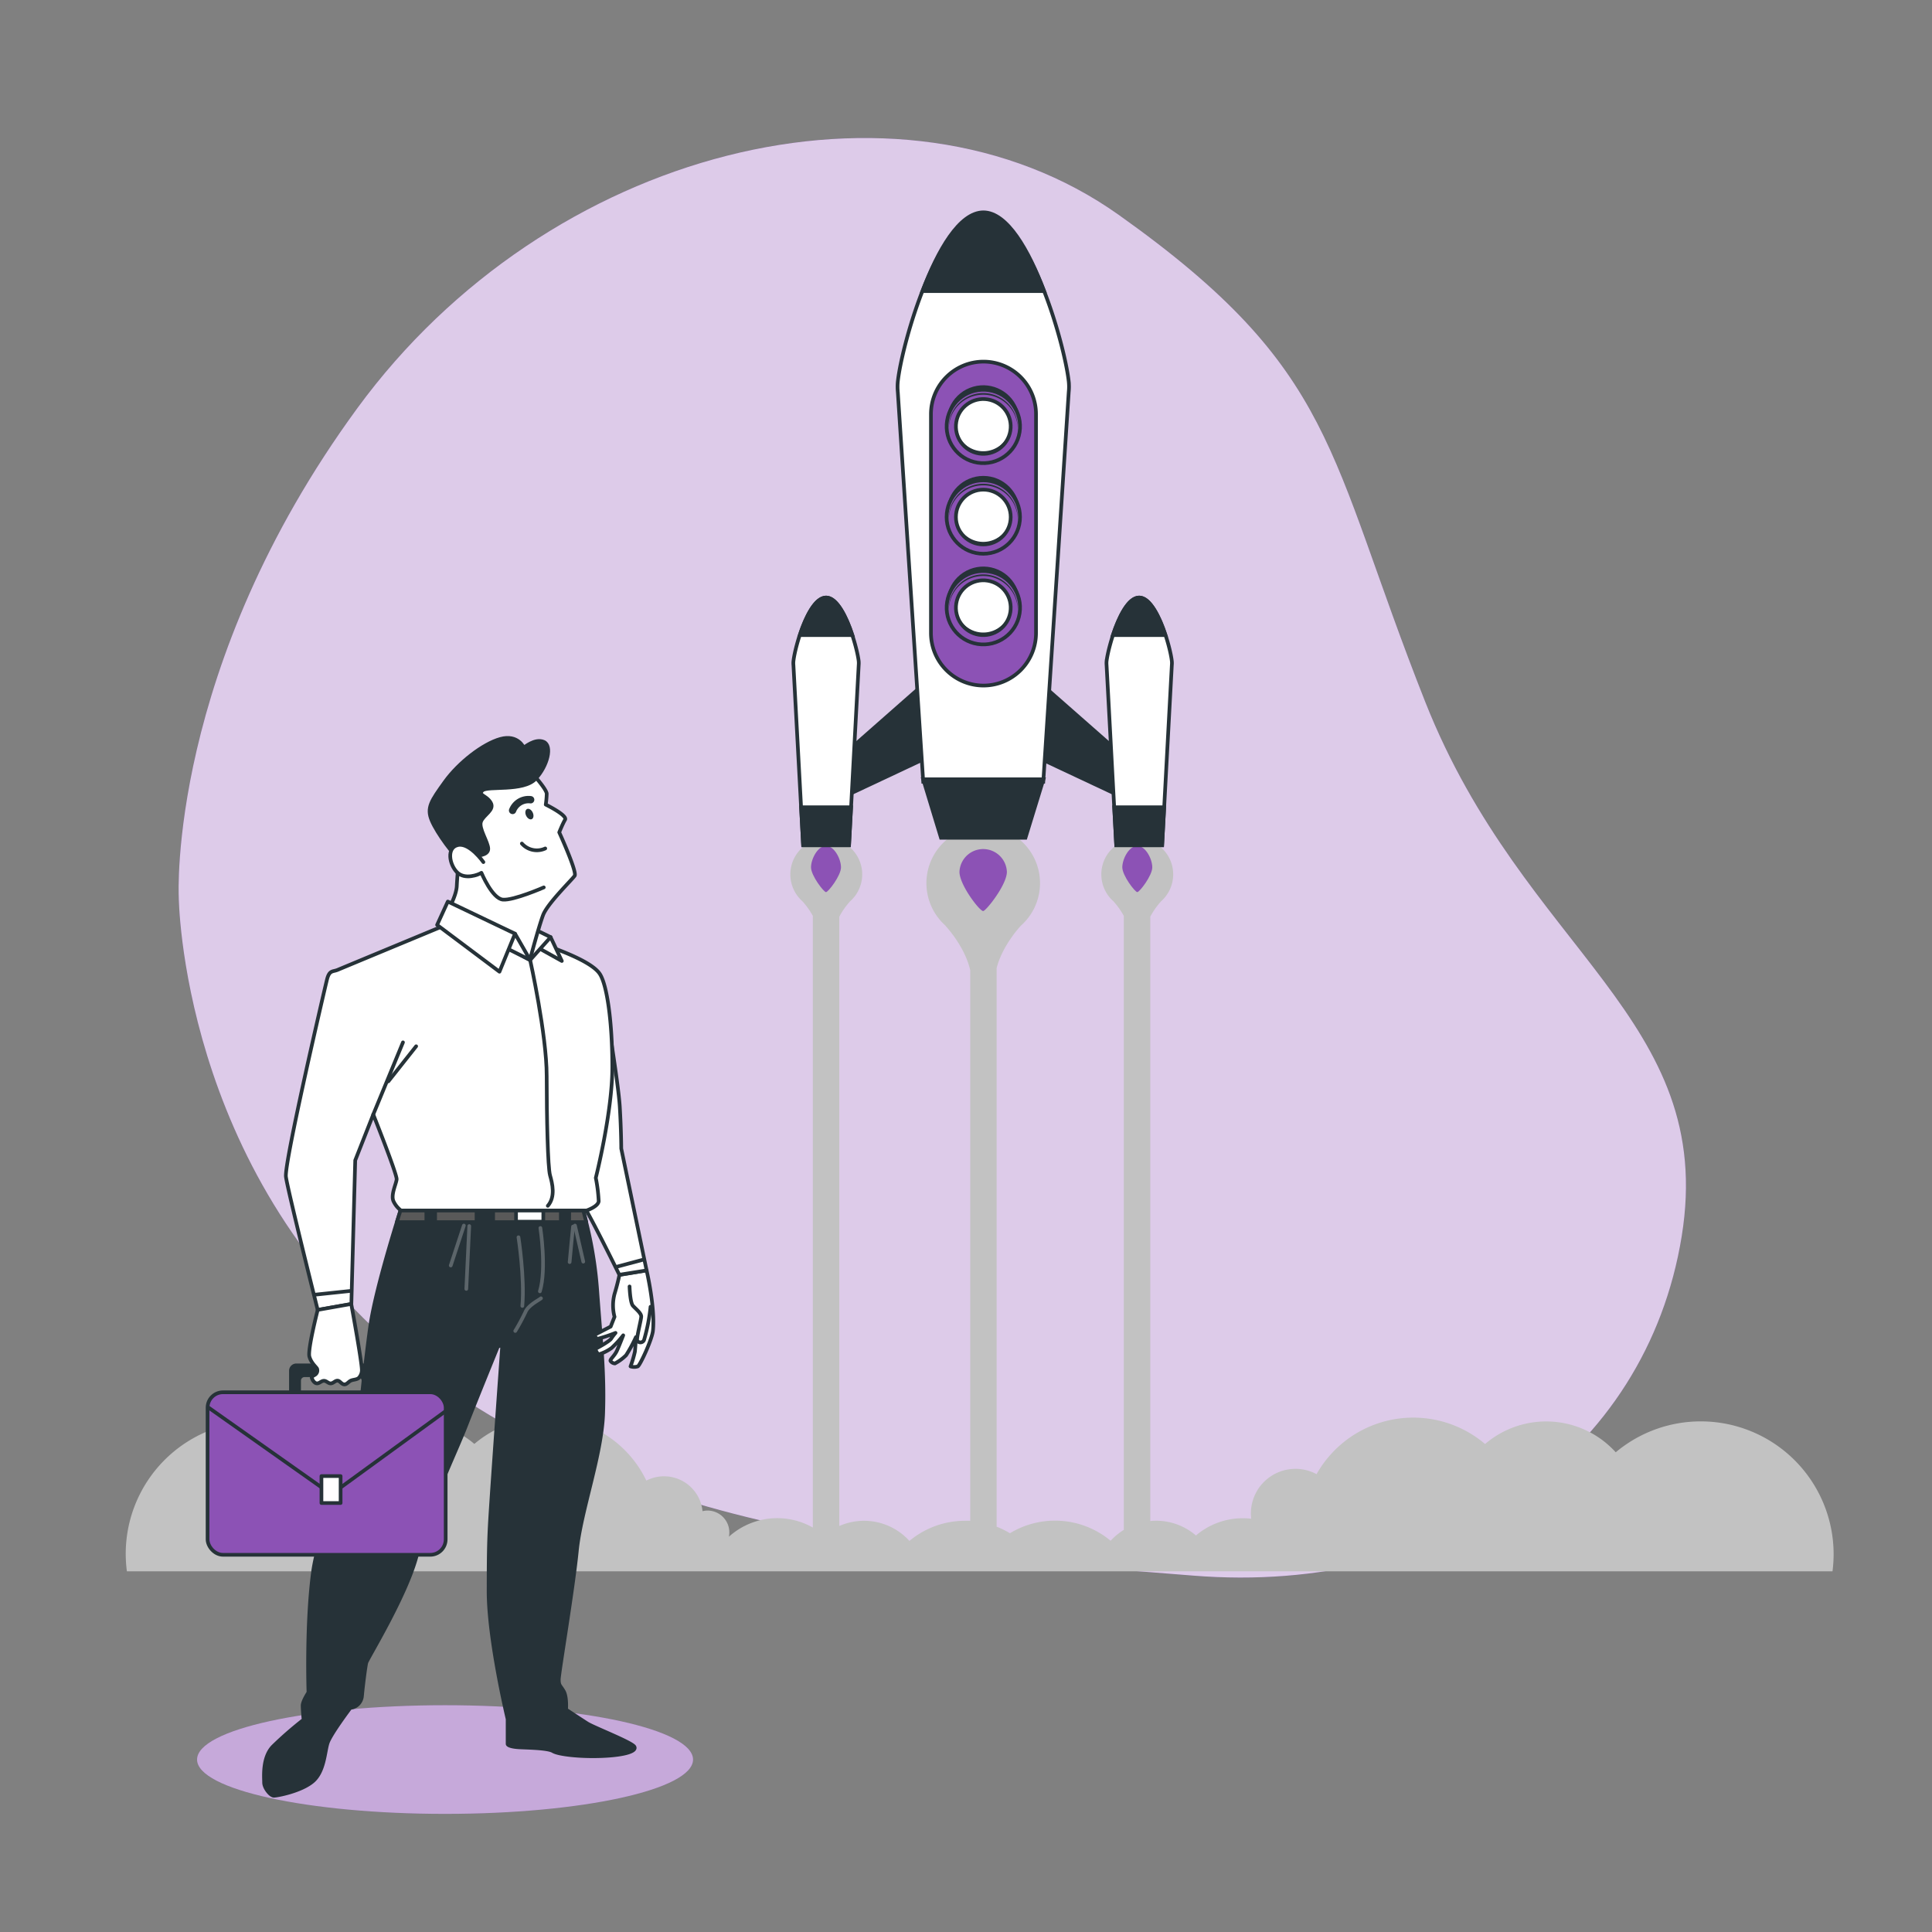 <svg xmlns="http://www.w3.org/2000/svg" viewBox="0 0 500 500"><rect x="0" y="0" width="500" height="500" fill="#808080" stroke="none"/><g id="freepik--background-simple--inject-2"><path d="M46.26,232s.38,70.53,57.86,118.28,138.79,52.17,204.57,57.48,117.39-31.4,126.53-87.8-40.77-73.63-66.36-138.29S346.26,95.9,289.51,55.6s-147.82-17.18-197,50S46.26,232,46.26,232Z" style="fill:#8C52B5"></path><path d="M46.26,232s.38,70.53,57.86,118.28,138.79,52.17,204.57,57.48,117.39-31.4,126.53-87.8-40.77-73.63-66.36-138.29S346.26,95.9,289.51,55.6s-147.82-17.18-197,50S46.26,232,46.26,232Z" style="fill:#fff;opacity:0.7"></path></g><g id="freepik--Rocket--inject-2"><path d="M440.15,367.85a34.25,34.25,0,0,0-22,8,24.3,24.3,0,0,0-33.81-2.14,28.71,28.71,0,0,0-43.61,7.8,11.54,11.54,0,0,0-17,10.18,11.94,11.94,0,0,0,.08,1.35,19.28,19.28,0,0,0-2.16-.12,18.68,18.68,0,0,0-12.14,4.46,15.84,15.84,0,0,0-10.33-3.82,14.72,14.72,0,0,0-1.49.08V237.24a19.65,19.65,0,0,1,2.81-4h0a9.3,9.3,0,1,0-12.36,0l0,0a19.74,19.74,0,0,1,2.7,3.79V395.93a16.52,16.52,0,0,0-3.41,2.82,22.5,22.5,0,0,0-26.06-1.95,22.4,22.4,0,0,0-3.44-1.69V250.54c1.52-6,6.3-11,6.3-11v0a14.7,14.7,0,1,0-19.55,0l0,.05s5,5.26,6.42,11.52V393.58c-.44,0-.89,0-1.35,0a22.39,22.39,0,0,0-14.39,5.21,15.85,15.85,0,0,0-18.15-3.86V237.24a19.65,19.65,0,0,1,2.81-4h0a9.3,9.3,0,1,0-12.36,0l0,0a19.74,19.74,0,0,1,2.7,3.79V395.33a18.69,18.69,0,0,0-21.72,2.37,5.83,5.83,0,0,0,.11-1.12,5.65,5.65,0,0,0-5.65-5.65,5.56,5.56,0,0,0-1.29.16,10,10,0,0,0-14.54-7.91,28.73,28.73,0,0,0-44.51-9.49,24.3,24.3,0,0,0-33.81,2.14,34.33,34.33,0,0,0-56.11,30.82H474.25a35.79,35.79,0,0,0,.29-4.42A34.39,34.39,0,0,0,440.15,367.85Z" style="fill:#c2c2c2"></path><path d="M217.65,224.46c0-2.14-1.73-5.54-3.88-5.54s-3.88,3.4-3.88,5.54,3.3,6.42,3.88,6.42S217.65,226.6,217.65,224.46Z" style="fill:#8C52B5"></path><path d="M298.21,224.46c0-2.14-1.73-5.54-3.88-5.54s-3.88,3.4-3.88,5.54,3.3,6.42,3.88,6.42S298.21,226.6,298.21,224.46Z" style="fill:#8C52B5"></path><path d="M214.22,198.93l27.36-24.08v20.43l-25.54,12Z" style="fill:#263238;stroke:#263238;stroke-miterlimit:10;stroke-width:0.951px"></path><path d="M219.73,218.75H207.85l-2.51-46.63a4.88,4.88,0,0,1,0-1c.41-3.85,4-16.47,8.44-16.47h0c4.41,0,8,12.62,8.45,16.47a5.68,5.68,0,0,1,0,1Z" style="fill:#fff;stroke:#263238;stroke-miterlimit:10;stroke-width:0.951px"></path><path d="M207,164.36h13.6c-1.54-4.68-4-9.72-6.8-9.72S208.54,159.68,207,164.36Z" style="fill:#263238;stroke:#263238;stroke-miterlimit:10;stroke-width:0.951px"></path><polygon points="207.32 208.91 207.85 218.75 219.73 218.75 220.26 208.91 207.32 208.91" style="fill:#263238;stroke:#263238;stroke-miterlimit:10;stroke-width:0.951px"></polygon><path d="M294.39,198.93,267,174.85v20.43l25.54,12Z" style="fill:#263238;stroke:#263238;stroke-miterlimit:10;stroke-width:0.951px"></path><path d="M288.88,218.75h11.88l2.51-46.63a4.88,4.88,0,0,0,0-1c-.41-3.85-4-16.47-8.44-16.47h0c-4.41,0-8,12.62-8.45,16.47a5.68,5.68,0,0,0,0,1Z" style="fill:#fff;stroke:#263238;stroke-miterlimit:10;stroke-width:0.951px"></path><polygon points="301.29 208.91 300.76 218.75 288.88 218.75 288.35 208.91 301.29 208.91" style="fill:#263238;stroke:#263238;stroke-miterlimit:10;stroke-width:0.951px"></polygon><path d="M288,164.36h13.6c-1.55-4.68-4-9.72-6.8-9.72S289.56,159.68,288,164.36Z" style="fill:#263238;stroke:#263238;stroke-miterlimit:10;stroke-width:0.951px"></path><path d="M260.58,225.63a6.14,6.14,0,0,0-12.27,0c0,3.39,5.21,10.15,6.13,10.15C255.16,235.78,260.58,229,260.58,225.63Z" style="fill:#8C52B5"></path><path d="M270,202.33H238.93l-6.58-100.92a13.8,13.8,0,0,1,0-2.65c1.1-10.1,10.59-43.15,22.12-43.15h0c11.54,0,21,33.05,22.12,43.15a13,13,0,0,1,0,2.65Z" style="fill:#fff;stroke:#263238;stroke-miterlimit:10;stroke-width:0.951px"></path><path d="M254.53,177.42h0a13.6,13.6,0,0,1-13.6-13.59V107.18a13.6,13.6,0,0,1,13.6-13.59h0a13.6,13.6,0,0,1,13.59,13.59v56.65A13.6,13.6,0,0,1,254.53,177.42Z" style="fill:#8C52B5;stroke:#263238;stroke-miterlimit:10;stroke-width:0.951px"></path><polygon points="265.39 216.82 243.53 216.82 238.93 201.68 270.04 201.68 265.39 216.82" style="fill:#263238;stroke:#263238;stroke-miterlimit:10;stroke-width:0.951px"></polygon><circle cx="254.48" cy="109.21" r="9.5" transform="translate(-22.35 101.88) rotate(-21.71)" style="fill:#263238"></circle><circle cx="254.48" cy="110.35" r="9.5" transform="translate(105.44 344.29) rotate(-80.94)" style="fill:#8C52B5;stroke:#263238;stroke-miterlimit:10;stroke-width:0.951px"></circle><path d="M254.48,102.15a8.91,8.91,0,0,1,8.9,8.56c0-.12,0-.24,0-.36a8.92,8.92,0,0,0-17.83,0c0,.12,0,.24,0,.36A8.9,8.9,0,0,1,254.48,102.15Z" style="fill:#263238"></path><circle cx="254.48" cy="110.35" r="7.09" transform="translate(104.7 343.82) rotate(-80.76)" style="fill:#fff;stroke:#263238;stroke-miterlimit:10;stroke-width:0.951px"></circle><path d="M254.48,116.78a7.09,7.09,0,0,0,7.08-6.76c0,.11,0,.22,0,.33a7.09,7.09,0,0,1-14.18,0c0-.11,0-.22,0-.33A7.09,7.09,0,0,0,254.48,116.78Z" style="fill:#263238"></path><circle cx="254.48" cy="132.67" r="9.5" style="fill:#263238"></circle><circle cx="254.48" cy="133.81" r="9.5" style="fill:#8C52B5;stroke:#263238;stroke-miterlimit:10;stroke-width:0.951px"></circle><path d="M254.48,125.61a8.91,8.91,0,0,1,8.9,8.56c0-.12,0-.24,0-.36a8.92,8.92,0,0,0-17.83,0c0,.12,0,.24,0,.36A8.9,8.9,0,0,1,254.48,125.61Z" style="fill:#263238"></path><circle cx="254.48" cy="133.81" r="7.09" style="fill:#fff;stroke:#263238;stroke-miterlimit:10;stroke-width:0.951px"></circle><path d="M254.48,140.24a7.09,7.09,0,0,0,7.08-6.76c0,.11,0,.22,0,.33a7.09,7.09,0,1,1-14.18,0c0-.11,0-.22,0-.33A7.09,7.09,0,0,0,254.48,140.24Z" style="fill:#263238"></path><circle cx="254.48" cy="156.13" r="9.5" transform="translate(-39.7 105.21) rotate(-21.71)" style="fill:#263238"></circle><circle cx="254.48" cy="157.27" r="9.5" transform="translate(59.11 383.82) rotate(-80.94)" style="fill:#8C52B5;stroke:#263238;stroke-miterlimit:10;stroke-width:0.951px"></circle><path d="M254.48,149.07a8.91,8.91,0,0,1,8.9,8.56c0-.12,0-.24,0-.36a8.92,8.92,0,0,0-17.83,0c0,.12,0,.24,0,.36A8.9,8.9,0,0,1,254.48,149.07Z" style="fill:#263238"></path><circle cx="254.48" cy="157.27" r="7.09" transform="translate(58.39 383.2) rotate(-80.76)" style="fill:#fff;stroke:#263238;stroke-miterlimit:10;stroke-width:0.951px"></circle><path d="M254.48,163.7a7.09,7.09,0,0,0,7.08-6.76c0,.11,0,.22,0,.33a7.09,7.09,0,0,1-14.18,0c0-.11,0-.22,0-.33A7.09,7.09,0,0,0,254.48,163.7Z" style="fill:#263238"></path><path d="M238.74,75.34h31.48c-4-10.57-9.55-20.39-15.74-20.39h0C248.3,55,242.72,64.77,238.74,75.34Z" style="fill:#263238;stroke:#263238;stroke-miterlimit:10;stroke-width:0.951px"></path><line x1="233.68" y1="169.13" x2="233.71" y2="169.73" style="fill:#fcfcfc"></line><line x1="233.69" y1="169.28" x2="233.71" y2="169.73" style="fill:#9ba7ac"></line><line x1="233.7" y1="169.54" x2="233.71" y2="169.73" style="fill:#697b82"></line></g><g id="freepik--Character--inject-2"><ellipse cx="115.18" cy="455.37" rx="64.18" ry="14.06" style="fill:#8C52B5"></ellipse><ellipse cx="115.18" cy="455.37" rx="64.18" ry="14.06" style="fill:#fff;opacity:0.5"></ellipse><path d="M104.17,311.63s-6.81,20.93-8.33,31.52-4.54,40.1-4.54,40.1a49.18,49.18,0,0,0-10.21,23.07C79.2,419.82,79.83,438,79.83,438s-1.51,2.27-1.51,3.41.25,3.66.25,3.66A94.91,94.91,0,0,0,70.62,452c-2.77,2.9-2.27,7.95-2.27,9.33s1.64,3.41,2.53,3.41,6.93-1.14,10-3.66,3.15-7.69,3.91-10S90.67,442,90.67,442a3.37,3.37,0,0,0,3-3c.25-2.77.88-7.69,1.13-8.7s10.85-18.16,13.24-28.5,9.84-25.84,12.49-32.65,8.32-20.68,8.32-20.68l1.14-.38s-2.15,30-2.78,39.47-.76,11.85-.76,24.33,4.92,33,4.92,33v6.43c0,.38,1,.76,2.9.88s7.46.15,8.85,1,7.06,1.51,12.86,1.26,8.83-1.26,8.2-2.4-10.59-5-12.23-6.05-5.45-3.56-5.45-3.56.26-3.27-.63-4.79-1.26-1.38-1.26-3,3.66-23.08,4.67-33.29,6.43-24.72,6.81-35.56-.63-19.17-1.52-31.53a103.74,103.74,0,0,0-3.9-21.81Z" style="fill:#263238;stroke:#263238;stroke-linecap:round;stroke-linejoin:round;stroke-width:0.951px"></path><polygon points="145.15 312.4 127.62 312.07 127.62 316.29 145.15 316.29 145.15 312.4" style="fill:#595959;stroke:#263238;stroke-linecap:round;stroke-linejoin:round;stroke-width:0.951px"></polygon><path d="M147.29,316.29h4.44c-.59-2.4-1-3.78-1-3.78l-3.41-.07Z" style="fill:#595959;stroke:#263238;stroke-linecap:round;stroke-linejoin:round;stroke-width:0.951px"></path><polygon points="112.61 316.29 123.33 316.29 123.33 311.99 112.61 311.79 112.61 316.29" style="fill:#595959;stroke:#263238;stroke-linecap:round;stroke-linejoin:round;stroke-width:0.951px"></polygon><path d="M110.34,311.74l-6.17-.11s-.6,1.82-1.47,4.66h7.64Z" style="fill:#595959;stroke:#263238;stroke-linecap:round;stroke-linejoin:round;stroke-width:0.951px"></path><rect x="133.55" y="312.26" width="7.06" height="3.91" style="fill:#fff;stroke:#263238;stroke-linecap:round;stroke-linejoin:round;stroke-width:0.951px"></rect><path d="M167.34,328.78s2.27,9.7,1.64,15.63c-.24,2.26-3.28,8.83-3.91,9.21a3.1,3.1,0,0,1-1.89,0,29,29,0,0,0,1.13-3.79c.13-1,.26-3.78.26-3.78a36.55,36.55,0,0,1-2.53,4.67,12,12,0,0,1-2.9,2.14,1.5,1.5,0,0,1-1.13-.63c-.25-.38,1-1.26,1.64-2.65s1.64-4,1.64-4a27.47,27.47,0,0,1-3,3.27,11,11,0,0,1-3.28,1.64c-.38,0-1.13-1.38-.75-1.51s3.53-1.89,3.9-2.52a14.34,14.34,0,0,1,1.14-1.51,38.08,38.08,0,0,1-4.54,1.51c-.63,0-.88-1-.88-1l4.16-2.14,1-2.53a11.57,11.57,0,0,1,0-5.92c.88-2.9,1.26-4.92,1.26-4.92Z" style="fill:#fff;stroke:#263238;stroke-linecap:round;stroke-linejoin:round;stroke-width:0.951px"></path><path d="M162.93,332.94s.12,4.16.88,5,2.14,1.89,2.14,2.77-1.38,5.93-1,6.31a1,1,0,0,0,1.77-.38,47.86,47.86,0,0,0,1.64-8.45" style="fill:#fff;stroke:#263238;stroke-linecap:round;stroke-linejoin:round;stroke-width:0.951px"></path><path d="M156.62,259.67s3.41,20.56,3.78,26.74.38,10.84.38,10.84l6.56,31.53-7.06,1.13s-8.32-17-10-19-2.53-5.8-1.89-11.22.12-35.06,1.38-38.59A4.05,4.05,0,0,1,156.62,259.67Z" style="fill:#fff;stroke:#263238;stroke-linecap:round;stroke-linejoin:round;stroke-width:0.951px"></path><line x1="159.4" y1="327.89" x2="166.46" y2="326" style="fill:none;stroke:#263238;stroke-linecap:round;stroke-linejoin:round;stroke-width:0.951px"></line><path d="M116.27,239s-27.62,11.46-28.88,12-2.14,0-2.77,2.52S73.52,301,74,304.56,82.22,339,82.22,339l8.71-1.51,1-37.2,4.67-11.86s6.18,15.51,6.05,16.78-1.64,4.16-.75,5.8a6.35,6.35,0,0,0,1.89,2.27h48s3-1,3.15-2.4a40.19,40.19,0,0,0-.75-6.05s4.28-16.9,4.28-28.63-1.38-21.43-3.28-24.21-8.7-5.55-14.87-7.69-11.35-4.16-16.9-4.66S116.27,239,116.27,239Z" style="fill:#fff;stroke:#263238;stroke-linecap:round;stroke-linejoin:round;stroke-width:0.951px"></path><path d="M137.2,248.45s4.28,19.22,4.28,30,.29,23.68.87,25.73,1.47,5.55-.58,7.89" style="fill:none;stroke:#263238;stroke-linecap:round;stroke-linejoin:round;stroke-width:0.951px"></path><line x1="96.6" y1="288.42" x2="104.29" y2="269.76" style="fill:none;stroke:#263238;stroke-linecap:round;stroke-linejoin:round;stroke-width:0.951px"></line><line x1="100.51" y1="279.85" x2="107.7" y2="270.77" style="fill:none;stroke:#263238;stroke-linecap:round;stroke-linejoin:round;stroke-width:0.951px"></line><line x1="81.34" y1="335.08" x2="90.93" y2="334.07" style="fill:none;stroke:#263238;stroke-linecap:round;stroke-linejoin:round;stroke-width:0.951px"></line><polygon points="142.5 242.53 145.4 248.7 138.84 245.05 142.5 242.53" style="fill:#fff;stroke:#263238;stroke-linecap:round;stroke-linejoin:round;stroke-width:0.951px"></polygon><polygon points="137.2 248.45 142.5 242.53 137.33 240 137.2 248.45" style="fill:#fff;stroke:#263238;stroke-linecap:round;stroke-linejoin:round;stroke-width:0.951px"></polygon><path d="M138.09,200.54s3.4,3.78,3.4,4.91a23.09,23.09,0,0,1-.25,2.78s5.67,2.77,5,3.91-1.51,3.27-1.51,3.27,4.66,10.22,4,11.23-7.06,7.18-8.19,10.21-3.41,11.6-3.41,11.6l-21.69-12s2.65-4.28,2.78-7.18.5-5.17,0-6.94-3.15-6.31-3.41-10.72,4.54-9.58,10.85-12.61S138.09,200.54,138.09,200.54Z" style="fill:#fff;stroke:#263238;stroke-linecap:round;stroke-linejoin:round;stroke-width:0.951px"></path><path d="M135.06,218.31a5.17,5.17,0,0,0,6.05,1.27" style="fill:none;stroke:#263238;stroke-linecap:round;stroke-linejoin:round;stroke-width:0.951px"></path><path d="M137.87,210.29c.34.73.22,1.5-.25,1.71s-1.13-.19-1.47-.92-.21-1.5.26-1.71S137.54,209.56,137.87,210.29Z" style="fill:#263238"></path><path d="M132.66,209.74a4.42,4.42,0,0,1,4.67-2.77" style="fill:none;stroke:#263238;stroke-linecap:round;stroke-linejoin:round;stroke-width:1.902px"></path><path d="M123.08,221.47s3.28,0,3.28-1.77-2.52-5.29-1.89-7.06,3.65-3,2.52-4.92-3.41-1.89-2.14-3.15,10.59.38,13.74-3S143,193,140.73,192s-5.17,1.51-5.17,1.51-1.51-3.53-6.05-2.27-10.84,6.18-14.37,11.1-4.8,6.68-3.41,10,5.93,9.46,7.69,10.47S123.08,221.47,123.08,221.47Z" style="fill:#263238;stroke:#263238;stroke-linecap:round;stroke-linejoin:round;stroke-width:0.951px"></path><path d="M125.1,223.11s-3.53-5.05-6.56-4.42-2.27,5.05-.25,7.06,5.55.63,6.3.13c0,0,2.78,6.68,5.55,6.94s10.59-3.16,10.59-3.16" style="fill:#fff;stroke:#263238;stroke-linecap:round;stroke-linejoin:round;stroke-width:0.951px"></path><polygon points="133.29 241.64 137.2 248.45 129.64 244.67 133.29 241.64" style="fill:#fff;stroke:#263238;stroke-linecap:round;stroke-linejoin:round;stroke-width:0.951px"></polygon><polygon points="115.89 233.32 133.29 241.64 129.26 251.48 113.12 239.37 115.89 233.32" style="fill:#fff;stroke:#263238;stroke-linecap:round;stroke-linejoin:round;stroke-width:0.951px"></polygon><path d="M139.85,317.8s1.64,10.6-.13,16.4" style="fill:none;stroke:#5c656a;stroke-linecap:round;stroke-linejoin:round;stroke-width:0.951px"></path><path d="M134.18,320.2s1.64,10.47,1,17.78" style="fill:none;stroke:#5c656a;stroke-linecap:round;stroke-linejoin:round;stroke-width:0.951px"></path><path d="M140,336c-.38.38-3.28,1.77-4,3.53a54.34,54.34,0,0,1-2.65,4.92" style="fill:none;stroke:#5c656a;stroke-linecap:round;stroke-linejoin:round;stroke-width:0.951px"></path><line x1="120.05" y1="317.17" x2="116.65" y2="327.51" style="fill:none;stroke:#5c656a;stroke-linecap:round;stroke-linejoin:round;stroke-width:0.951px"></line><line x1="121.44" y1="317.3" x2="120.68" y2="333.57" style="fill:none;stroke:#5c656a;stroke-linecap:round;stroke-linejoin:round;stroke-width:0.951px"></line><line x1="148.8" y1="317.17" x2="150.95" y2="326.51" style="fill:none;stroke:#5c656a;stroke-linecap:round;stroke-linejoin:round;stroke-width:0.951px"></line><path d="M148.3,317.43s-.88,8.82-.88,9.2" style="fill:none;stroke:#5c656a;stroke-linecap:round;stroke-linejoin:round;stroke-width:0.951px"></path><path d="M94.78,353.35H76.69a1.4,1.4,0,0,0-1.4,1.4v7.38a1.4,1.4,0,0,0,1.4,1.4h2.12a1.4,1.4,0,0,1-1.4-1.4v-4.82a1.4,1.4,0,0,1,1.4-1.4H92.66a1.4,1.4,0,0,1,1.4,1.4v4.82a1.4,1.4,0,0,1-1.4,1.4h2.12a1.4,1.4,0,0,0,1.4-1.4v-7.38A1.4,1.4,0,0,0,94.78,353.35Z" style="fill:#263238;stroke:#263238;stroke-linecap:round;stroke-linejoin:round;stroke-width:0.951px"></path><path d="M82.22,339s-2.65,10.34-2.15,12.1,1.9,2.78,2,3.16a1.32,1.32,0,0,1-.51,1.51l-.63.38s-.5,0-.12.75a2.06,2.06,0,0,0,.8,1c.83.42,1.34-.43,2.09-.54s1.22.71,1.93.66,1.09-.76,1.78-.7,1.14,1.31,2.14.87c.43-.2.74-.63,1.17-.85.64-.33,1.55-.24,2.12-.73a2.93,2.93,0,0,0,.8-1.76c.23-1.29-2.74-17.39-2.74-17.39Z" style="fill:#fff;stroke:#263238;stroke-linecap:round;stroke-linejoin:round;stroke-width:0.951px"></path><rect x="53.72" y="360.32" width="61.62" height="42.06" rx="3.99" style="fill:#8C52B5;stroke:#263238;stroke-linecap:round;stroke-linejoin:round;stroke-width:0.951px"></rect><path d="M53.86,364.2,83,384.78a4.64,4.64,0,0,0,5.41,0l26.77-19.48" style="fill:none;stroke:#263238;stroke-linecap:round;stroke-linejoin:round;stroke-width:0.951px"></path><rect x="83.19" y="382.01" width="4.96" height="6.97" style="fill:#fff;stroke:#263238;stroke-linecap:round;stroke-linejoin:round;stroke-width:0.951px"></rect></g></svg>